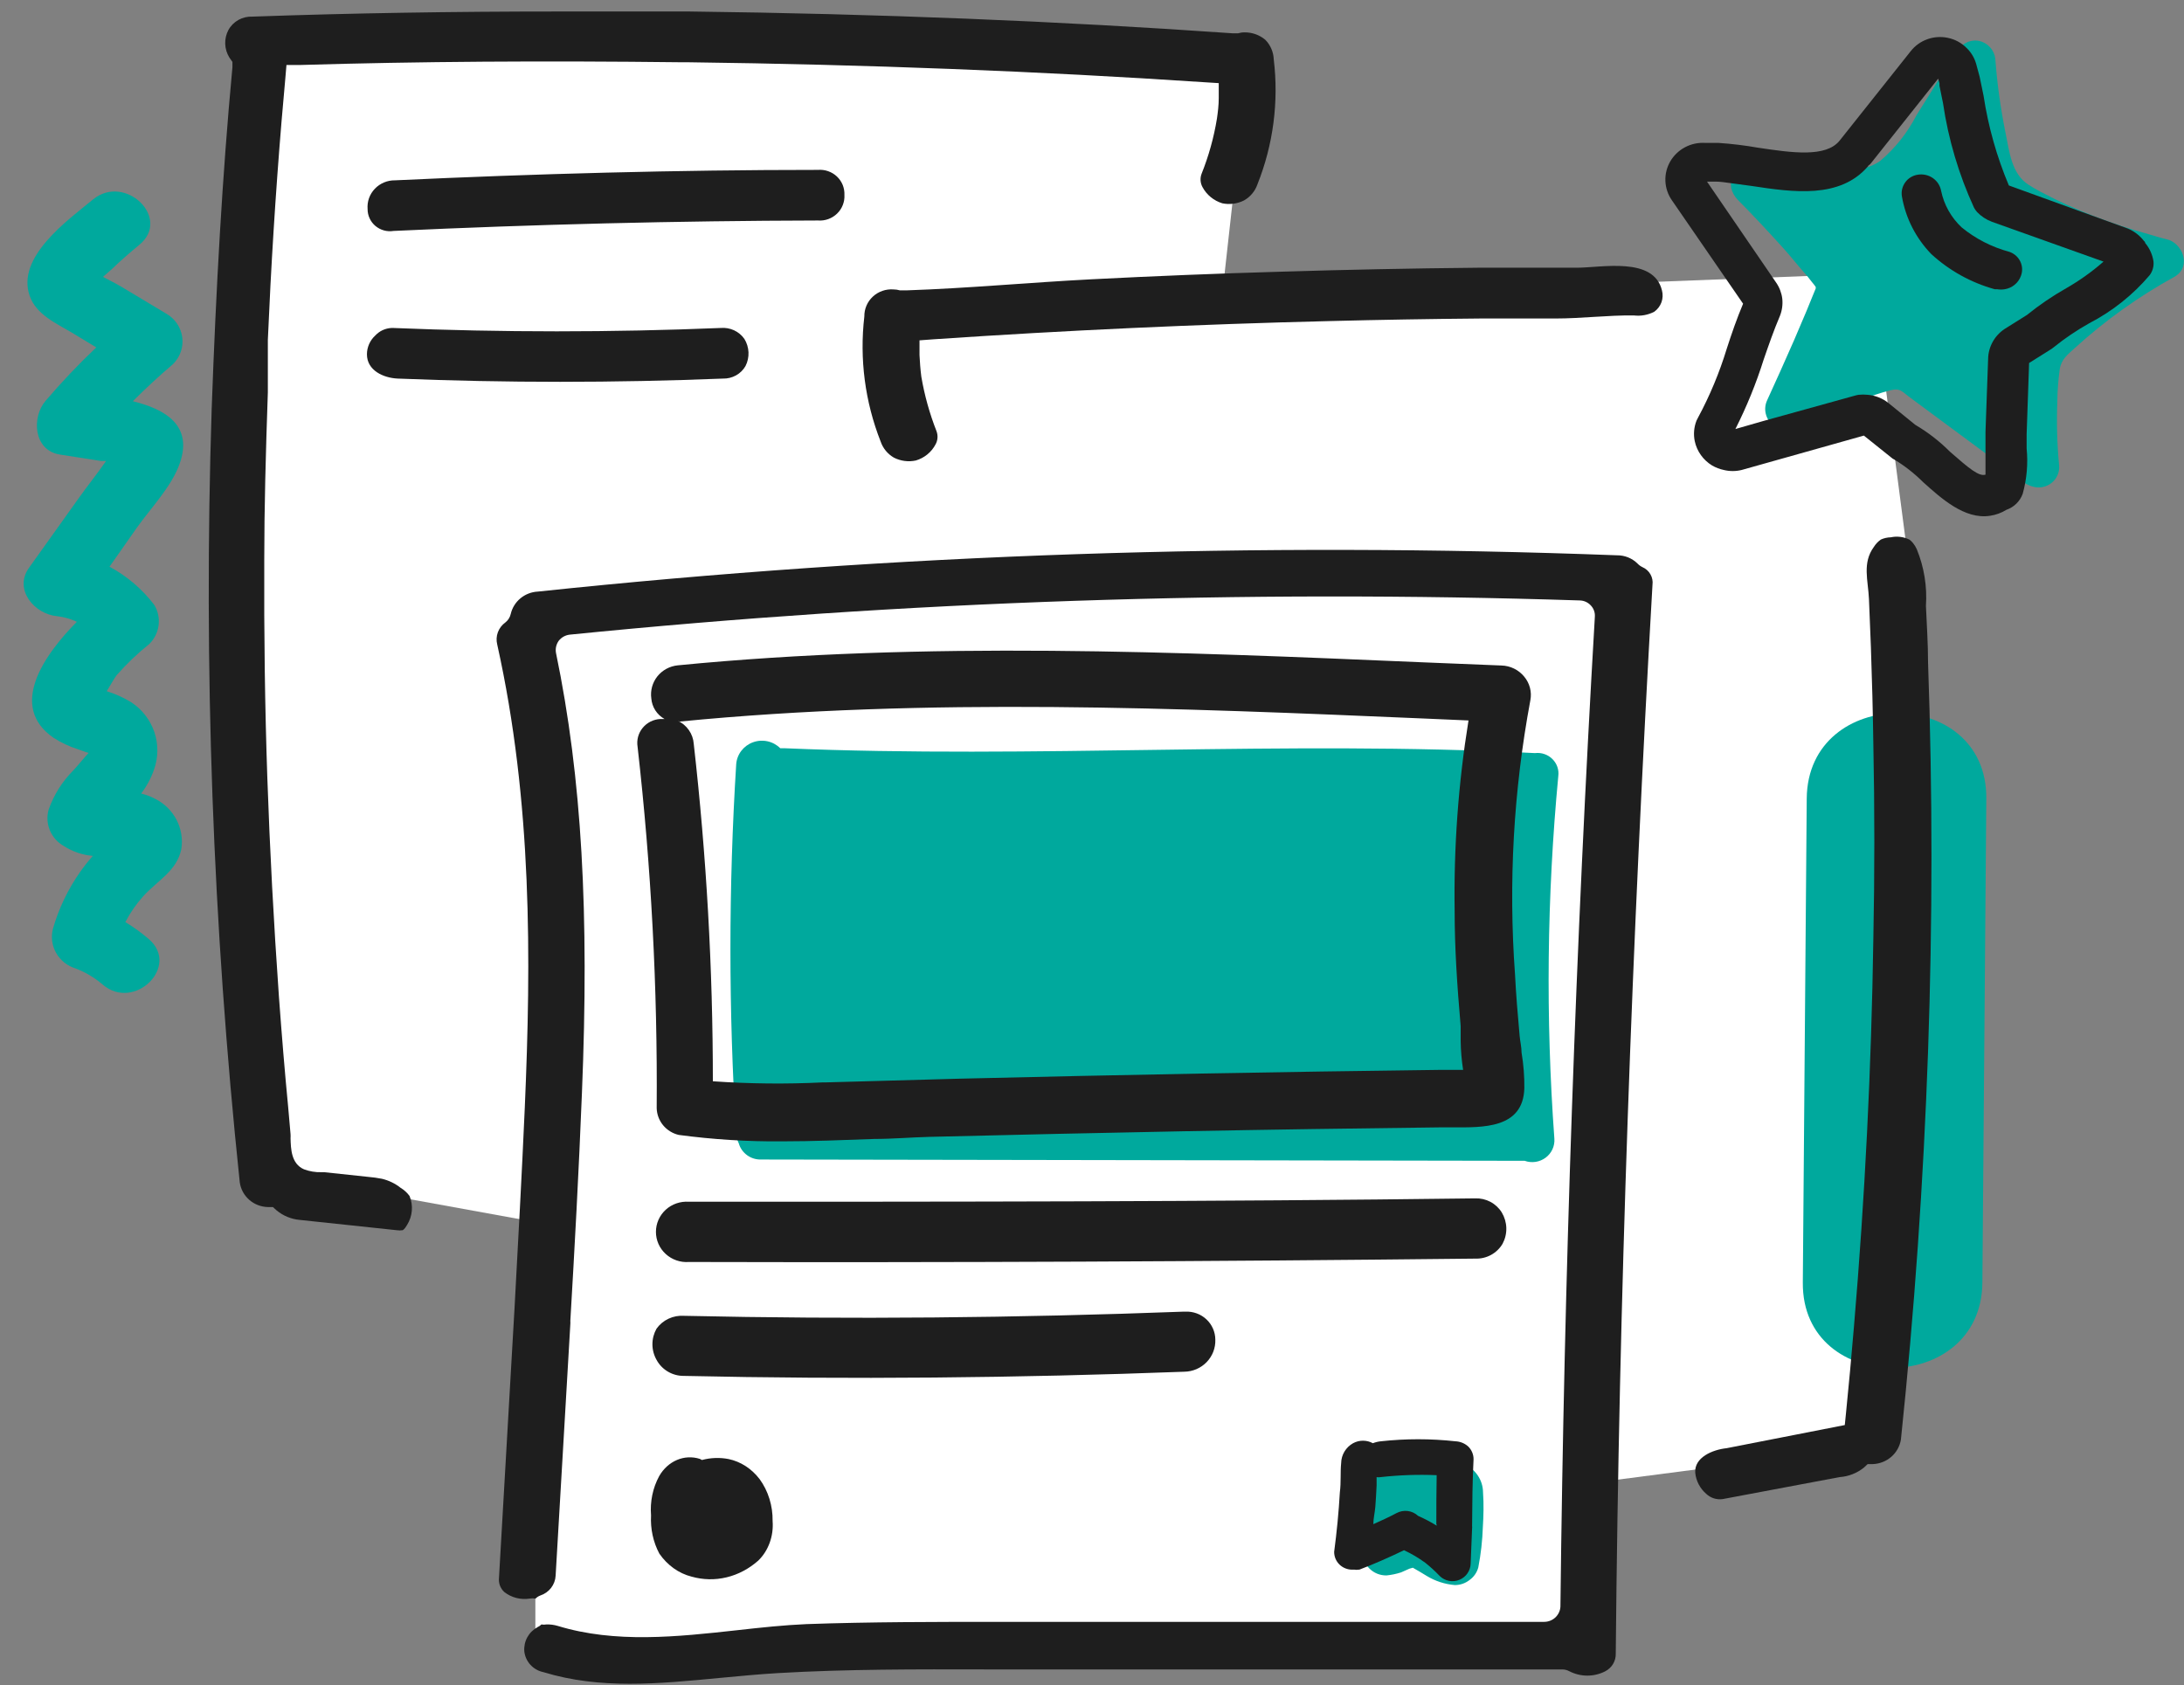 <svg width="92" height="71" viewBox="0 0 92 71" fill="none" xmlns="http://www.w3.org/2000/svg">
<rect x="0" y="0" width="92" height="71" fill="#808080" stroke="none"/>
<path d="M9.934 30.452L10.986 2.061L52.52 3.113L51.469 12.576L78.808 11.525L80.385 23.617V38.338L78.808 60.946L66.716 62.523V69.358H22.552V51.482L10.986 49.379L9.934 30.452Z" fill="white"/>
<path d="M65.642 32.7C65.66 32.57 65.647 32.438 65.605 32.313C65.562 32.188 65.492 32.075 65.398 31.981C65.305 31.887 65.191 31.815 65.065 31.771C64.94 31.727 64.805 31.711 64.673 31.726H64.631C54.117 31.184 43.575 31.97 33.054 31.523H32.868C32.722 31.377 32.535 31.275 32.331 31.23C32.127 31.186 31.914 31.2 31.718 31.272C31.522 31.343 31.352 31.469 31.226 31.633C31.101 31.798 31.026 31.994 31.012 32.2C30.688 37.384 30.688 42.582 31.012 47.766C31.024 47.907 31.061 48.044 31.122 48.172C31.18 48.372 31.304 48.547 31.475 48.67C31.645 48.793 31.853 48.856 32.064 48.849L64.226 48.903C64.372 48.956 64.53 48.971 64.685 48.948C64.839 48.925 64.985 48.864 65.11 48.771C65.234 48.679 65.333 48.556 65.397 48.416C65.461 48.276 65.489 48.123 65.477 47.969C65.106 42.884 65.162 37.777 65.642 32.7Z" fill="#00A99D"/>
<path d="M62.472 62.872C62.47 62.621 62.395 62.375 62.254 62.165C62.114 61.955 61.915 61.789 61.682 61.688C61.373 61.581 61.045 61.537 60.719 61.559C60.192 61.559 59.662 61.559 59.13 61.559H59.027C58.866 61.448 58.673 61.391 58.477 61.397C58.205 61.4 57.944 61.508 57.752 61.698C57.559 61.888 57.449 62.144 57.446 62.412C57.446 63.393 57.446 64.375 57.377 65.356C57.379 65.625 57.487 65.883 57.679 66.074C57.774 66.17 57.887 66.246 58.012 66.297C58.138 66.348 58.273 66.374 58.408 66.371C58.616 66.35 58.822 66.307 59.02 66.243L59.371 66.087L59.515 66.046C59.715 66.155 59.907 66.277 60.1 66.392C60.458 66.61 60.863 66.742 61.283 66.777C61.51 66.778 61.731 66.702 61.908 66.561C62.088 66.431 62.217 66.245 62.273 66.033C62.382 65.468 62.446 64.895 62.465 64.321C62.493 63.867 62.507 63.366 62.472 62.872Z" fill="#00A99D"/>
<path d="M91.615 11.651C90.096 12.485 88.683 13.494 87.407 14.656C87.104 14.934 86.829 15.137 86.767 15.55C86.704 15.998 86.669 16.45 86.664 16.903C86.628 17.806 86.653 18.711 86.74 19.61C86.752 19.752 86.728 19.893 86.671 20.023C86.613 20.153 86.524 20.267 86.41 20.354C86.297 20.441 86.164 20.499 86.022 20.523C85.88 20.547 85.734 20.536 85.598 20.49C85.493 20.459 85.394 20.414 85.302 20.355L84.065 19.414L80.406 16.707C80.083 16.456 80.021 16.348 79.629 16.443C79.409 16.497 79.196 16.565 78.99 16.632C78.783 16.7 78.515 16.808 78.302 16.903C77.374 17.275 76.452 17.675 75.517 18.06C75.376 18.12 75.22 18.137 75.069 18.108C74.918 18.079 74.779 18.006 74.671 17.898C74.526 17.776 74.425 17.612 74.382 17.429C74.338 17.247 74.356 17.055 74.431 16.883C74.816 16.037 75.201 15.191 75.572 14.338C75.751 13.925 75.923 13.505 76.102 13.093C76.184 12.883 76.273 12.673 76.356 12.47L76.487 12.152C76.49 12.132 76.49 12.111 76.487 12.091L76.425 12.003C76.363 11.922 76.287 11.841 76.225 11.753C76.163 11.665 75.943 11.421 75.799 11.252C75.524 10.92 75.235 10.575 74.953 10.27C74.382 9.641 73.798 9.018 73.2 8.416C73.064 8.276 72.969 8.103 72.925 7.915C72.911 7.825 72.911 7.734 72.925 7.644C72.852 7.504 72.819 7.346 72.831 7.188C72.843 7.031 72.898 6.879 72.99 6.75C73.083 6.621 73.21 6.52 73.357 6.457C73.504 6.394 73.666 6.371 73.825 6.392C74.866 6.564 75.897 6.79 76.913 7.069C77.514 7.215 78.143 7.199 78.735 7.022C78.898 6.962 79.053 6.882 79.196 6.785C79.831 6.248 80.352 5.592 80.73 4.856C81.032 4.382 81.321 3.908 81.617 3.435C81.912 2.961 82.132 2.609 82.394 2.203C82.467 2.085 82.563 1.981 82.676 1.898C82.77 1.82 82.88 1.764 82.999 1.734C83.118 1.703 83.243 1.699 83.363 1.722C83.544 1.761 83.708 1.856 83.832 1.992C83.955 2.128 84.032 2.299 84.051 2.48C84.129 3.53 84.274 4.575 84.484 5.607C84.642 6.379 84.732 7.326 85.454 7.787C85.612 7.888 85.77 7.976 85.942 8.071C86.685 8.467 87.452 8.817 88.239 9.12C88.979 9.407 89.734 9.656 90.501 9.864C90.755 9.939 91.01 10.02 91.271 10.081C91.925 10.223 92.337 11.218 91.615 11.651Z" fill="#00A99D"/>
<path d="M76.108 33.641L75.943 54.033C75.902 58.825 83.466 58.825 83.507 54.033L83.672 33.641C83.714 28.849 76.15 28.842 76.108 33.641Z" fill="#00A99D"/>
<path d="M90.364 10.236C90.364 10.236 90.364 10.182 90.316 10.155C90.139 9.922 89.901 9.739 89.628 9.627L85.894 8.274L84.622 7.813C84.111 6.6 83.753 5.329 83.556 4.03C83.501 3.78 83.453 3.523 83.391 3.232L83.246 2.697C83.175 2.44 83.035 2.206 82.841 2.02C82.626 1.804 82.351 1.655 82.05 1.594C81.762 1.533 81.463 1.554 81.187 1.653C80.911 1.752 80.669 1.926 80.489 2.155L77.498 5.918C76.92 6.649 75.469 6.433 74.059 6.223C73.507 6.126 72.949 6.058 72.388 6.02H71.825C71.531 6.003 71.238 6.067 70.98 6.204C70.721 6.342 70.506 6.547 70.36 6.798C70.214 7.049 70.143 7.334 70.154 7.623C70.165 7.911 70.257 8.19 70.422 8.429L73.427 12.795C73.159 13.431 72.945 14.054 72.739 14.69C72.431 15.699 72.024 16.676 71.522 17.607L71.467 17.715C71.356 17.993 71.33 18.296 71.391 18.588C71.436 18.798 71.524 18.997 71.65 19.173C71.775 19.348 71.935 19.497 72.12 19.61C72.274 19.699 72.441 19.763 72.615 19.8C72.861 19.86 73.119 19.86 73.365 19.8L78.515 18.351L79.664 19.272C79.706 19.311 79.755 19.343 79.808 19.367C80.244 19.632 80.645 19.948 81.005 20.307C81.761 20.984 82.758 21.898 83.831 21.729C84.075 21.693 84.309 21.607 84.519 21.478C84.677 21.423 84.821 21.334 84.94 21.216C85.059 21.099 85.15 20.958 85.206 20.802C85.378 20.18 85.434 19.534 85.371 18.893C85.371 18.683 85.371 18.473 85.371 18.297L85.475 15.292L85.908 15.021L86.423 14.697L86.513 14.629C86.98 14.252 87.48 13.915 88.005 13.62C88.982 13.114 89.849 12.425 90.556 11.59C90.679 11.424 90.735 11.219 90.715 11.015C90.672 10.729 90.551 10.459 90.364 10.236ZM87.035 12.145C86.455 12.474 85.903 12.85 85.385 13.269L84.911 13.566L84.436 13.864C84.228 14.004 84.057 14.19 83.938 14.408C83.818 14.626 83.753 14.869 83.749 15.116L83.638 18.196C83.638 18.406 83.638 18.636 83.638 18.873C83.638 19.109 83.638 19.34 83.638 19.61C83.638 19.759 83.638 19.901 83.638 19.996C83.363 20.084 82.951 19.739 82.139 19.028C81.705 18.592 81.215 18.212 80.681 17.898L79.547 16.977C79.298 16.777 78.994 16.657 78.674 16.632C78.548 16.619 78.421 16.619 78.295 16.632C78.235 16.642 78.175 16.655 78.117 16.673L74.259 17.742L73.103 18.074C73.579 17.132 73.977 16.154 74.293 15.15C74.499 14.555 74.713 13.932 74.981 13.302C75.071 13.072 75.104 12.824 75.077 12.578C75.046 12.335 74.957 12.103 74.816 11.901L71.907 7.651H72.272C72.464 7.651 72.67 7.685 72.877 7.712L73.784 7.834C75.531 8.098 77.505 8.389 78.694 7.001C78.694 6.967 78.756 6.947 78.784 6.913L81.644 3.313L81.699 3.509V3.61C81.747 3.861 81.802 4.105 81.85 4.355C82.074 5.874 82.514 7.355 83.157 8.754C83.192 8.817 83.234 8.876 83.281 8.93C83.455 9.113 83.669 9.254 83.907 9.343L88.61 11.021C88.125 11.447 87.597 11.823 87.035 12.145Z" fill="#1E1E1E"/>
<path d="M81.768 8.037C81.728 7.82 81.602 7.626 81.418 7.5C81.234 7.373 81.006 7.323 80.784 7.36C80.678 7.376 80.577 7.413 80.486 7.469C80.394 7.524 80.316 7.598 80.255 7.685C80.131 7.858 80.081 8.072 80.118 8.281C80.276 9.192 80.707 10.035 81.355 10.704C82.114 11.401 83.031 11.909 84.03 12.186H84.133C84.236 12.203 84.34 12.203 84.443 12.186C84.598 12.162 84.744 12.097 84.865 11.998C84.986 11.899 85.078 11.77 85.13 11.624C85.168 11.526 85.184 11.422 85.18 11.317C85.175 11.213 85.149 11.11 85.104 11.015C85.058 10.921 84.994 10.836 84.915 10.766C84.835 10.697 84.743 10.643 84.642 10.609C83.906 10.411 83.221 10.06 82.634 9.58C82.192 9.165 81.889 8.627 81.768 8.037Z" fill="#1E1E1E"/>
<path d="M38.81 15.868C38.769 15.543 38.748 15.252 38.734 14.961V14.338L39.367 14.291C44.909 13.916 50.461 13.661 56.022 13.526C58.131 13.472 60.242 13.436 62.355 13.418H65.518C66.626 13.418 67.719 13.276 68.826 13.289C69.122 13.325 69.422 13.27 69.686 13.133C69.825 13.033 69.931 12.893 69.989 12.733C70.046 12.572 70.053 12.398 70.009 12.233C69.658 10.799 67.465 11.279 66.412 11.279C65.037 11.279 63.662 11.279 62.245 11.279C59.462 11.306 56.68 11.362 53.897 11.448C51.256 11.523 48.623 11.631 45.982 11.766C43.341 11.902 40.783 12.145 38.184 12.233H37.992H37.909C37.82 12.207 37.727 12.193 37.634 12.193C37.476 12.181 37.318 12.203 37.168 12.255C37.019 12.307 36.883 12.389 36.768 12.496C36.653 12.603 36.561 12.732 36.5 12.876C36.438 13.019 36.408 13.174 36.41 13.33C36.201 15.116 36.437 16.926 37.097 18.602C37.194 18.887 37.392 19.127 37.654 19.279C37.938 19.424 38.264 19.467 38.576 19.401C38.754 19.349 38.919 19.262 39.062 19.146C39.205 19.03 39.323 18.886 39.408 18.724C39.456 18.639 39.484 18.544 39.491 18.447C39.498 18.351 39.484 18.253 39.449 18.162C39.158 17.421 38.944 16.652 38.81 15.868Z" fill="#1E1E1E"/>
<path d="M80.585 22.879C80.541 22.822 80.487 22.771 80.427 22.73C80.186 22.613 79.912 22.58 79.65 22.636C79.505 22.639 79.362 22.671 79.231 22.73C79.112 22.813 79.011 22.919 78.935 23.042C78.44 23.718 78.694 24.449 78.729 25.235L78.811 27.265C78.859 28.619 78.894 29.972 78.914 31.36C78.969 34.067 78.969 36.797 78.914 39.549C78.832 45.004 78.559 50.455 78.096 55.901C77.993 57.119 77.883 58.344 77.759 59.562L77.711 60.036L72.732 61.011C72.148 61.072 71.357 61.397 71.412 62.053C71.447 62.393 71.612 62.707 71.873 62.933C71.963 63.019 72.071 63.083 72.191 63.122C72.31 63.161 72.436 63.172 72.56 63.156L77.491 62.229C77.869 62.203 78.23 62.061 78.522 61.823L78.674 61.681H78.887C79.177 61.671 79.456 61.562 79.673 61.371C79.891 61.181 80.033 60.922 80.076 60.639C80.645 55.224 81.025 49.778 81.218 44.3C81.41 38.823 81.41 33.356 81.218 27.901C81.218 27.109 81.163 26.317 81.129 25.526C81.185 24.711 81.053 23.894 80.743 23.136C80.702 23.044 80.649 22.958 80.585 22.879Z" fill="#1E1E1E"/>
<path d="M35.571 8.213C35.577 8.069 35.552 7.924 35.498 7.79C35.443 7.656 35.36 7.535 35.254 7.435C35.148 7.335 35.021 7.259 34.882 7.211C34.744 7.163 34.596 7.145 34.45 7.157C28.529 7.157 22.54 7.32 16.64 7.597C16.481 7.595 16.323 7.625 16.177 7.686C16.031 7.747 15.899 7.838 15.79 7.952C15.681 8.066 15.598 8.201 15.545 8.348C15.493 8.496 15.472 8.653 15.485 8.809C15.484 8.943 15.513 9.077 15.57 9.199C15.627 9.322 15.71 9.431 15.814 9.519C15.918 9.606 16.041 9.67 16.172 9.707C16.304 9.743 16.443 9.751 16.578 9.729C22.512 9.452 28.522 9.303 34.457 9.289C34.604 9.3 34.752 9.28 34.891 9.23C35.03 9.18 35.156 9.101 35.261 8.999C35.367 8.898 35.449 8.775 35.502 8.639C35.556 8.503 35.579 8.358 35.571 8.213Z" fill="#1E1E1E"/>
<path d="M30.359 13.817C25.772 14.006 21.131 14.006 16.558 13.817H16.496C16.365 13.823 16.238 13.854 16.12 13.908C16.002 13.963 15.896 14.04 15.808 14.135C15.697 14.236 15.609 14.359 15.549 14.495C15.489 14.631 15.457 14.778 15.457 14.927C15.457 15.604 16.145 15.922 16.757 15.949C21.296 16.131 25.903 16.131 30.455 15.949C30.647 15.954 30.837 15.908 31.004 15.815C31.172 15.722 31.31 15.586 31.404 15.421C31.495 15.242 31.538 15.043 31.53 14.843C31.521 14.643 31.462 14.448 31.356 14.277C31.246 14.12 31.096 13.995 30.921 13.914C30.745 13.834 30.552 13.8 30.359 13.817Z" fill="#1E1E1E"/>
<path d="M64.205 28.504C64.09 28.363 63.944 28.248 63.779 28.167C63.614 28.086 63.433 28.042 63.249 28.037L59.921 27.902C49.606 27.462 38.982 27.008 28.55 28.03C28.383 28.047 28.221 28.096 28.073 28.176C27.926 28.256 27.796 28.364 27.692 28.494C27.588 28.625 27.512 28.774 27.468 28.934C27.424 29.093 27.413 29.26 27.436 29.424C27.45 29.603 27.508 29.775 27.605 29.926C27.702 30.077 27.835 30.202 27.993 30.291H27.814C27.671 30.298 27.53 30.336 27.402 30.4C27.274 30.465 27.161 30.556 27.071 30.666C26.98 30.777 26.915 30.904 26.878 31.042C26.842 31.179 26.835 31.322 26.858 31.462C27.432 36.515 27.701 41.598 27.663 46.683C27.669 46.946 27.764 47.199 27.932 47.404C28.1 47.608 28.332 47.752 28.591 47.813C30.029 48.005 31.479 48.096 32.931 48.084C34.23 48.084 35.537 48.03 36.816 47.983C37.593 47.983 38.37 47.915 39.14 47.895C42.736 47.807 46.347 47.725 49.881 47.658C53.416 47.59 57.088 47.536 60.622 47.495H61.193C62.445 47.495 64.164 47.563 64.212 45.844C64.218 45.343 64.178 44.842 64.095 44.348C64.095 44.111 64.033 43.867 64.013 43.631C63.93 42.717 63.861 41.878 63.82 41.059C63.538 37.194 63.755 33.31 64.466 29.499C64.5 29.324 64.493 29.145 64.448 28.973C64.403 28.801 64.32 28.641 64.205 28.504ZM28.626 30.399C39.044 29.377 49.689 29.831 59.976 30.27L61.86 30.352C61.431 33.006 61.236 35.691 61.276 38.379C61.276 39.915 61.379 41.499 61.53 43.231C61.53 43.428 61.53 43.644 61.53 43.867C61.536 44.271 61.571 44.673 61.633 45.072C61.461 45.072 61.289 45.072 61.117 45.072C60.946 45.072 60.836 45.072 60.712 45.072C53.973 45.154 47.144 45.282 40.412 45.444L34.787 45.6H34.657C33.114 45.676 31.569 45.66 30.029 45.553C30.029 40.804 29.76 36.059 29.224 31.34C29.21 31.13 29.139 30.929 29.017 30.756C28.896 30.583 28.73 30.446 28.536 30.358L28.626 30.399Z" fill="#1E1E1E"/>
<path d="M28.818 55.434C35.798 55.59 42.881 55.522 49.867 55.258H49.936C50.098 55.251 50.26 55.276 50.412 55.332C50.564 55.387 50.703 55.473 50.82 55.583C50.938 55.693 51.032 55.825 51.096 55.972C51.16 56.118 51.194 56.276 51.195 56.436C51.201 56.609 51.172 56.783 51.11 56.945C51.047 57.108 50.952 57.257 50.831 57.383C50.709 57.509 50.563 57.61 50.401 57.68C50.239 57.749 50.065 57.787 49.888 57.789C42.888 58.053 35.798 58.121 28.811 57.965C28.574 57.968 28.341 57.906 28.137 57.786C27.934 57.667 27.767 57.495 27.656 57.288C27.543 57.088 27.483 56.862 27.483 56.632C27.483 56.402 27.543 56.176 27.656 55.975C27.786 55.794 27.961 55.649 28.165 55.554C28.369 55.459 28.593 55.418 28.818 55.434Z" fill="#1E1E1E"/>
<path d="M63.297 52.395C63.182 52.593 63.014 52.756 62.812 52.867C62.61 52.978 62.38 53.032 62.149 53.024C51.146 53.146 39.992 53.194 29.017 53.166C28.84 53.179 28.662 53.156 28.495 53.098C28.327 53.04 28.173 52.948 28.043 52.829C27.913 52.71 27.809 52.566 27.738 52.406C27.667 52.245 27.631 52.072 27.631 51.897C27.631 51.722 27.667 51.55 27.738 51.389C27.809 51.229 27.913 51.085 28.043 50.965C28.173 50.846 28.327 50.755 28.495 50.697C28.662 50.639 28.84 50.616 29.017 50.628C40.02 50.628 51.139 50.628 62.142 50.486C62.366 50.478 62.588 50.529 62.785 50.633C62.982 50.738 63.147 50.893 63.263 51.082C63.381 51.28 63.447 51.504 63.453 51.734C63.459 51.964 63.405 52.191 63.297 52.395Z" fill="#1E1E1E"/>
<path d="M31.191 63.623H31.129C31.149 63.63 31.17 63.63 31.191 63.623Z" fill="#1E1E1E"/>
<path d="M30.607 66.451C30.119 66.569 29.614 66.558 29.13 66.421C28.592 66.285 28.113 65.943 27.775 65.453C27.516 64.969 27.394 64.407 27.425 63.843C27.378 63.263 27.498 62.682 27.769 62.185C27.947 61.874 28.21 61.636 28.518 61.506C28.826 61.376 29.163 61.36 29.48 61.461L29.57 61.508C29.937 61.41 30.318 61.396 30.69 61.468C31.199 61.574 31.661 61.872 31.998 62.313C32.361 62.81 32.556 63.437 32.546 64.08C32.57 64.391 32.528 64.704 32.423 64.993C32.318 65.283 32.154 65.54 31.944 65.744C31.552 66.092 31.095 66.334 30.607 66.451Z" fill="#1E1E1E"/>
<path d="M31.577 63.861C31.577 63.861 31.54 63.825 31.577 63.861V63.861Z" fill="#1E1E1E"/>
<path d="M30.558 63.698H30.51C30.535 63.703 30.56 63.703 30.585 63.698H30.558Z" fill="#1E1E1E"/>
<path d="M31.624 63.948L31.582 63.873C31.592 63.9 31.606 63.925 31.624 63.948Z" fill="#1E1E1E"/>
<path d="M69.191 23.895C69.113 23.858 69.043 23.808 68.984 23.746C68.87 23.632 68.734 23.543 68.584 23.482C68.434 23.422 68.273 23.392 68.111 23.394C52.942 22.82 37.751 23.331 22.657 24.923C22.388 24.936 22.131 25.035 21.925 25.205C21.719 25.375 21.575 25.606 21.515 25.864C21.484 26.006 21.404 26.133 21.288 26.223C21.144 26.326 21.035 26.47 20.973 26.635C20.912 26.8 20.902 26.979 20.945 27.15C22.423 33.79 22.375 40.443 22.107 46.649C21.983 49.471 21.825 52.341 21.674 55.116L21.02 66.466C21.007 66.576 21.02 66.688 21.058 66.793C21.096 66.897 21.159 66.992 21.24 67.068C21.391 67.186 21.564 67.272 21.75 67.32C21.936 67.367 22.13 67.376 22.32 67.346C22.399 67.332 22.481 67.332 22.561 67.346C22.617 67.289 22.685 67.245 22.76 67.217C22.941 67.157 23.099 67.046 23.215 66.896C23.33 66.746 23.397 66.566 23.406 66.378C23.539 64.063 23.675 61.749 23.812 59.434L24.025 55.786C24.029 55.741 24.029 55.696 24.025 55.651C24.197 52.733 24.383 49.363 24.514 46.04C24.823 38.493 24.514 32.774 23.42 27.502C23.405 27.414 23.407 27.324 23.427 27.237C23.447 27.15 23.485 27.067 23.537 26.994C23.593 26.924 23.662 26.865 23.741 26.82C23.82 26.776 23.907 26.748 23.998 26.737C38.133 25.319 52.349 24.838 66.55 25.296C66.637 25.298 66.723 25.318 66.802 25.354C66.881 25.39 66.952 25.442 67.011 25.505C67.07 25.567 67.117 25.641 67.146 25.721C67.176 25.802 67.188 25.887 67.183 25.972C66.378 39.752 65.89 53.789 65.732 67.691C65.721 67.863 65.644 68.025 65.516 68.144C65.388 68.262 65.219 68.328 65.044 68.327H44.414H42.09C39.422 68.327 36.671 68.327 33.976 68.422C33.034 68.463 32.071 68.564 31.053 68.679C28.529 68.957 25.923 69.241 23.489 68.496C23.335 68.451 23.175 68.43 23.015 68.436C22.946 68.449 22.876 68.449 22.808 68.436C22.761 68.483 22.705 68.522 22.643 68.55C22.461 68.649 22.311 68.797 22.212 68.977C22.114 69.157 22.07 69.362 22.086 69.566C22.108 69.778 22.198 69.977 22.342 70.135C22.487 70.293 22.679 70.402 22.891 70.446C25.284 71.177 27.704 70.94 30.324 70.689C31.122 70.615 31.947 70.534 32.765 70.486C35.667 70.317 38.624 70.324 41.485 70.331H44.359H65.794C65.907 70.329 66.018 70.357 66.117 70.412C66.348 70.53 66.605 70.592 66.866 70.592C67.127 70.592 67.384 70.53 67.616 70.412C67.755 70.341 67.871 70.233 67.95 70.1C68.029 69.967 68.069 69.814 68.063 69.66C68.2 54.71 68.751 39.563 69.61 24.639C69.631 24.487 69.602 24.332 69.526 24.198C69.451 24.064 69.333 23.957 69.191 23.895Z" fill="#1E1E1E"/>
<path d="M16.873 50.04C16.644 49.858 16.376 49.729 16.09 49.661C15.896 49.623 15.701 49.596 15.505 49.58L13.655 49.383H13.538C13.287 49.391 13.037 49.349 12.803 49.261C12.266 49.025 12.252 48.402 12.239 47.949C12.243 47.892 12.243 47.836 12.239 47.779L12.136 46.608C11.998 45.18 11.874 43.678 11.751 42.006C11.53 38.879 11.365 35.779 11.262 32.788C11.159 29.797 11.118 26.697 11.132 23.549C11.132 21.418 11.194 19.11 11.283 16.531C11.283 16.355 11.283 16.179 11.283 15.996V15.32C11.283 14.988 11.283 14.643 11.283 14.318C11.414 11.265 11.606 8.166 11.861 5.1C11.915 4.504 11.964 3.902 12.019 3.306L12.067 2.738H12.645C17.616 2.589 22.87 2.555 28.715 2.623H28.997C36.492 2.717 43.795 3.002 50.699 3.462L51.339 3.502V4.139C51.339 4.423 51.304 4.714 51.263 4.998C51.133 5.793 50.917 6.571 50.617 7.32C50.581 7.412 50.567 7.51 50.574 7.608C50.581 7.707 50.61 7.802 50.658 7.888C50.834 8.213 51.133 8.456 51.49 8.565C51.8 8.629 52.123 8.586 52.405 8.443C52.67 8.293 52.871 8.052 52.969 7.766C53.636 6.094 53.872 4.285 53.656 2.501C53.645 2.191 53.518 1.897 53.299 1.675C53.056 1.471 52.745 1.36 52.425 1.364C52.332 1.363 52.239 1.377 52.15 1.404H52.047H51.937C44.641 0.89 36.932 0.579 29.038 0.484H28.873C27.051 0.484 25.27 0.484 23.523 0.484C19.074 0.484 14.817 0.552 10.636 0.7C10.43 0.691 10.224 0.739 10.044 0.839C9.864 0.94 9.716 1.089 9.619 1.269C9.525 1.448 9.48 1.648 9.487 1.85C9.494 2.051 9.554 2.247 9.66 2.42L9.791 2.609V2.832C9.364 7.394 9.103 12.098 8.917 17.221C8.566 28.098 8.961 38.986 10.1 49.81C10.139 50.093 10.28 50.354 10.496 50.545C10.713 50.736 10.992 50.845 11.283 50.852H11.496L11.654 50.994C11.93 51.223 12.271 51.362 12.631 51.394L14.735 51.617L16.709 51.827C16.793 51.84 16.879 51.84 16.963 51.827C16.963 51.827 17.045 51.793 17.149 51.603C17.262 51.422 17.33 51.218 17.348 51.006C17.366 50.795 17.333 50.582 17.252 50.385C17.151 50.246 17.022 50.129 16.873 50.04Z" fill="#1E1E1E"/>
<path d="M6.538 33.654C6.351 33.556 6.153 33.481 5.947 33.431C6.181 33.123 6.365 32.78 6.49 32.416C6.67 31.908 6.675 31.356 6.504 30.846C6.332 30.335 5.994 29.895 5.541 29.594C5.215 29.392 4.863 29.233 4.496 29.12C4.654 28.869 4.805 28.585 4.915 28.443C5.334 27.967 5.794 27.527 6.291 27.13C6.505 26.918 6.642 26.643 6.68 26.347C6.719 26.05 6.657 25.75 6.504 25.492C6 24.825 5.354 24.273 4.613 23.875L5.747 22.257C6.339 21.418 7.219 20.511 7.563 19.55C8.147 17.919 6.965 17.242 5.596 16.903C6.139 16.362 6.696 15.841 7.288 15.34C7.436 15.193 7.549 15.015 7.616 14.819C7.684 14.623 7.705 14.415 7.677 14.209C7.65 14.004 7.575 13.808 7.459 13.635C7.343 13.463 7.188 13.319 7.006 13.215L5.142 12.098C4.908 11.956 4.62 11.814 4.338 11.665C4.496 11.523 4.647 11.401 4.73 11.32C5.094 10.968 5.472 10.643 5.864 10.318C7.24 9.201 5.273 7.293 3.918 8.403C2.832 9.296 0.679 10.832 1.25 12.463C1.525 13.255 2.357 13.614 3.038 14.02L4.056 14.636C3.302 15.349 2.589 16.102 1.917 16.89C1.333 17.567 1.401 18.974 2.522 19.15L4.262 19.421H4.468C4.083 19.976 3.65 20.511 3.279 21.039L1.216 23.929C0.569 24.849 1.463 25.878 2.405 25.959C2.694 25.992 2.975 26.072 3.237 26.196C1.821 27.624 0.356 29.77 2.254 31.082C2.578 31.291 2.93 31.455 3.299 31.57C3.423 31.61 3.588 31.685 3.733 31.719C3.54 31.922 3.292 32.24 3.093 32.45C2.624 32.919 2.267 33.486 2.048 34.108C1.967 34.396 1.985 34.702 2.1 34.979C2.214 35.255 2.418 35.487 2.68 35.637C3.049 35.876 3.472 36.021 3.911 36.057C3.726 36.267 3.547 36.49 3.375 36.734C2.86 37.467 2.472 38.279 2.227 39.137C2.141 39.483 2.192 39.848 2.371 40.158C2.55 40.467 2.843 40.698 3.189 40.801C3.604 40.961 3.988 41.19 4.324 41.478C5.651 42.622 7.604 40.714 6.27 39.563C5.96 39.298 5.629 39.058 5.28 38.846C5.483 38.455 5.735 38.092 6.029 37.763C6.641 37.086 7.446 36.7 7.638 35.773C7.705 35.351 7.634 34.919 7.437 34.538C7.239 34.158 6.925 33.849 6.538 33.654Z" fill="#00A99D"/>
<path d="M62.073 61.471C62.073 61.372 62.053 61.273 62.014 61.182C61.975 61.09 61.918 61.007 61.846 60.937C61.699 60.805 61.509 60.728 61.31 60.72C60.266 60.605 59.212 60.605 58.167 60.72C58.052 60.732 57.938 60.759 57.831 60.801C57.703 60.731 57.56 60.695 57.414 60.695C57.269 60.695 57.126 60.731 56.998 60.801C56.848 60.885 56.723 61.006 56.635 61.152C56.547 61.298 56.499 61.464 56.496 61.634C56.455 62.04 56.496 62.453 56.441 62.866C56.393 63.705 56.311 64.544 56.201 65.376C56.2 65.475 56.219 65.574 56.257 65.665C56.295 65.757 56.351 65.84 56.422 65.91C56.493 65.98 56.578 66.035 56.671 66.072C56.764 66.11 56.864 66.129 56.964 66.128C56.996 66.131 57.028 66.131 57.06 66.128C57.112 66.138 57.166 66.138 57.218 66.128H57.26C57.899 65.884 58.525 65.607 59.144 65.309C59.459 65.456 59.758 65.633 60.038 65.837C60.255 66.01 60.459 66.197 60.65 66.398C60.758 66.502 60.894 66.573 61.042 66.6C61.19 66.628 61.343 66.612 61.482 66.554C61.617 66.497 61.734 66.403 61.816 66.283C61.899 66.163 61.946 66.022 61.95 65.877L62.011 64.388C62.015 64.357 62.015 64.325 62.011 64.294C62.018 63.306 62.025 62.412 62.073 61.471ZM60.519 64.226V64.273C60.268 64.118 60.006 63.981 59.735 63.861C59.616 63.749 59.464 63.678 59.3 63.657C59.137 63.637 58.972 63.668 58.828 63.745C58.511 63.915 58.181 64.064 57.851 64.212C57.851 63.976 57.913 63.732 57.934 63.488C57.954 63.245 57.975 62.879 57.989 62.575C57.989 62.459 57.989 62.344 57.989 62.229C58.045 62.24 58.104 62.24 58.161 62.229C58.943 62.142 59.732 62.114 60.519 62.148C60.505 62.845 60.505 63.536 60.505 64.226H60.519Z" fill="#1E1E1E"/>
</svg>
